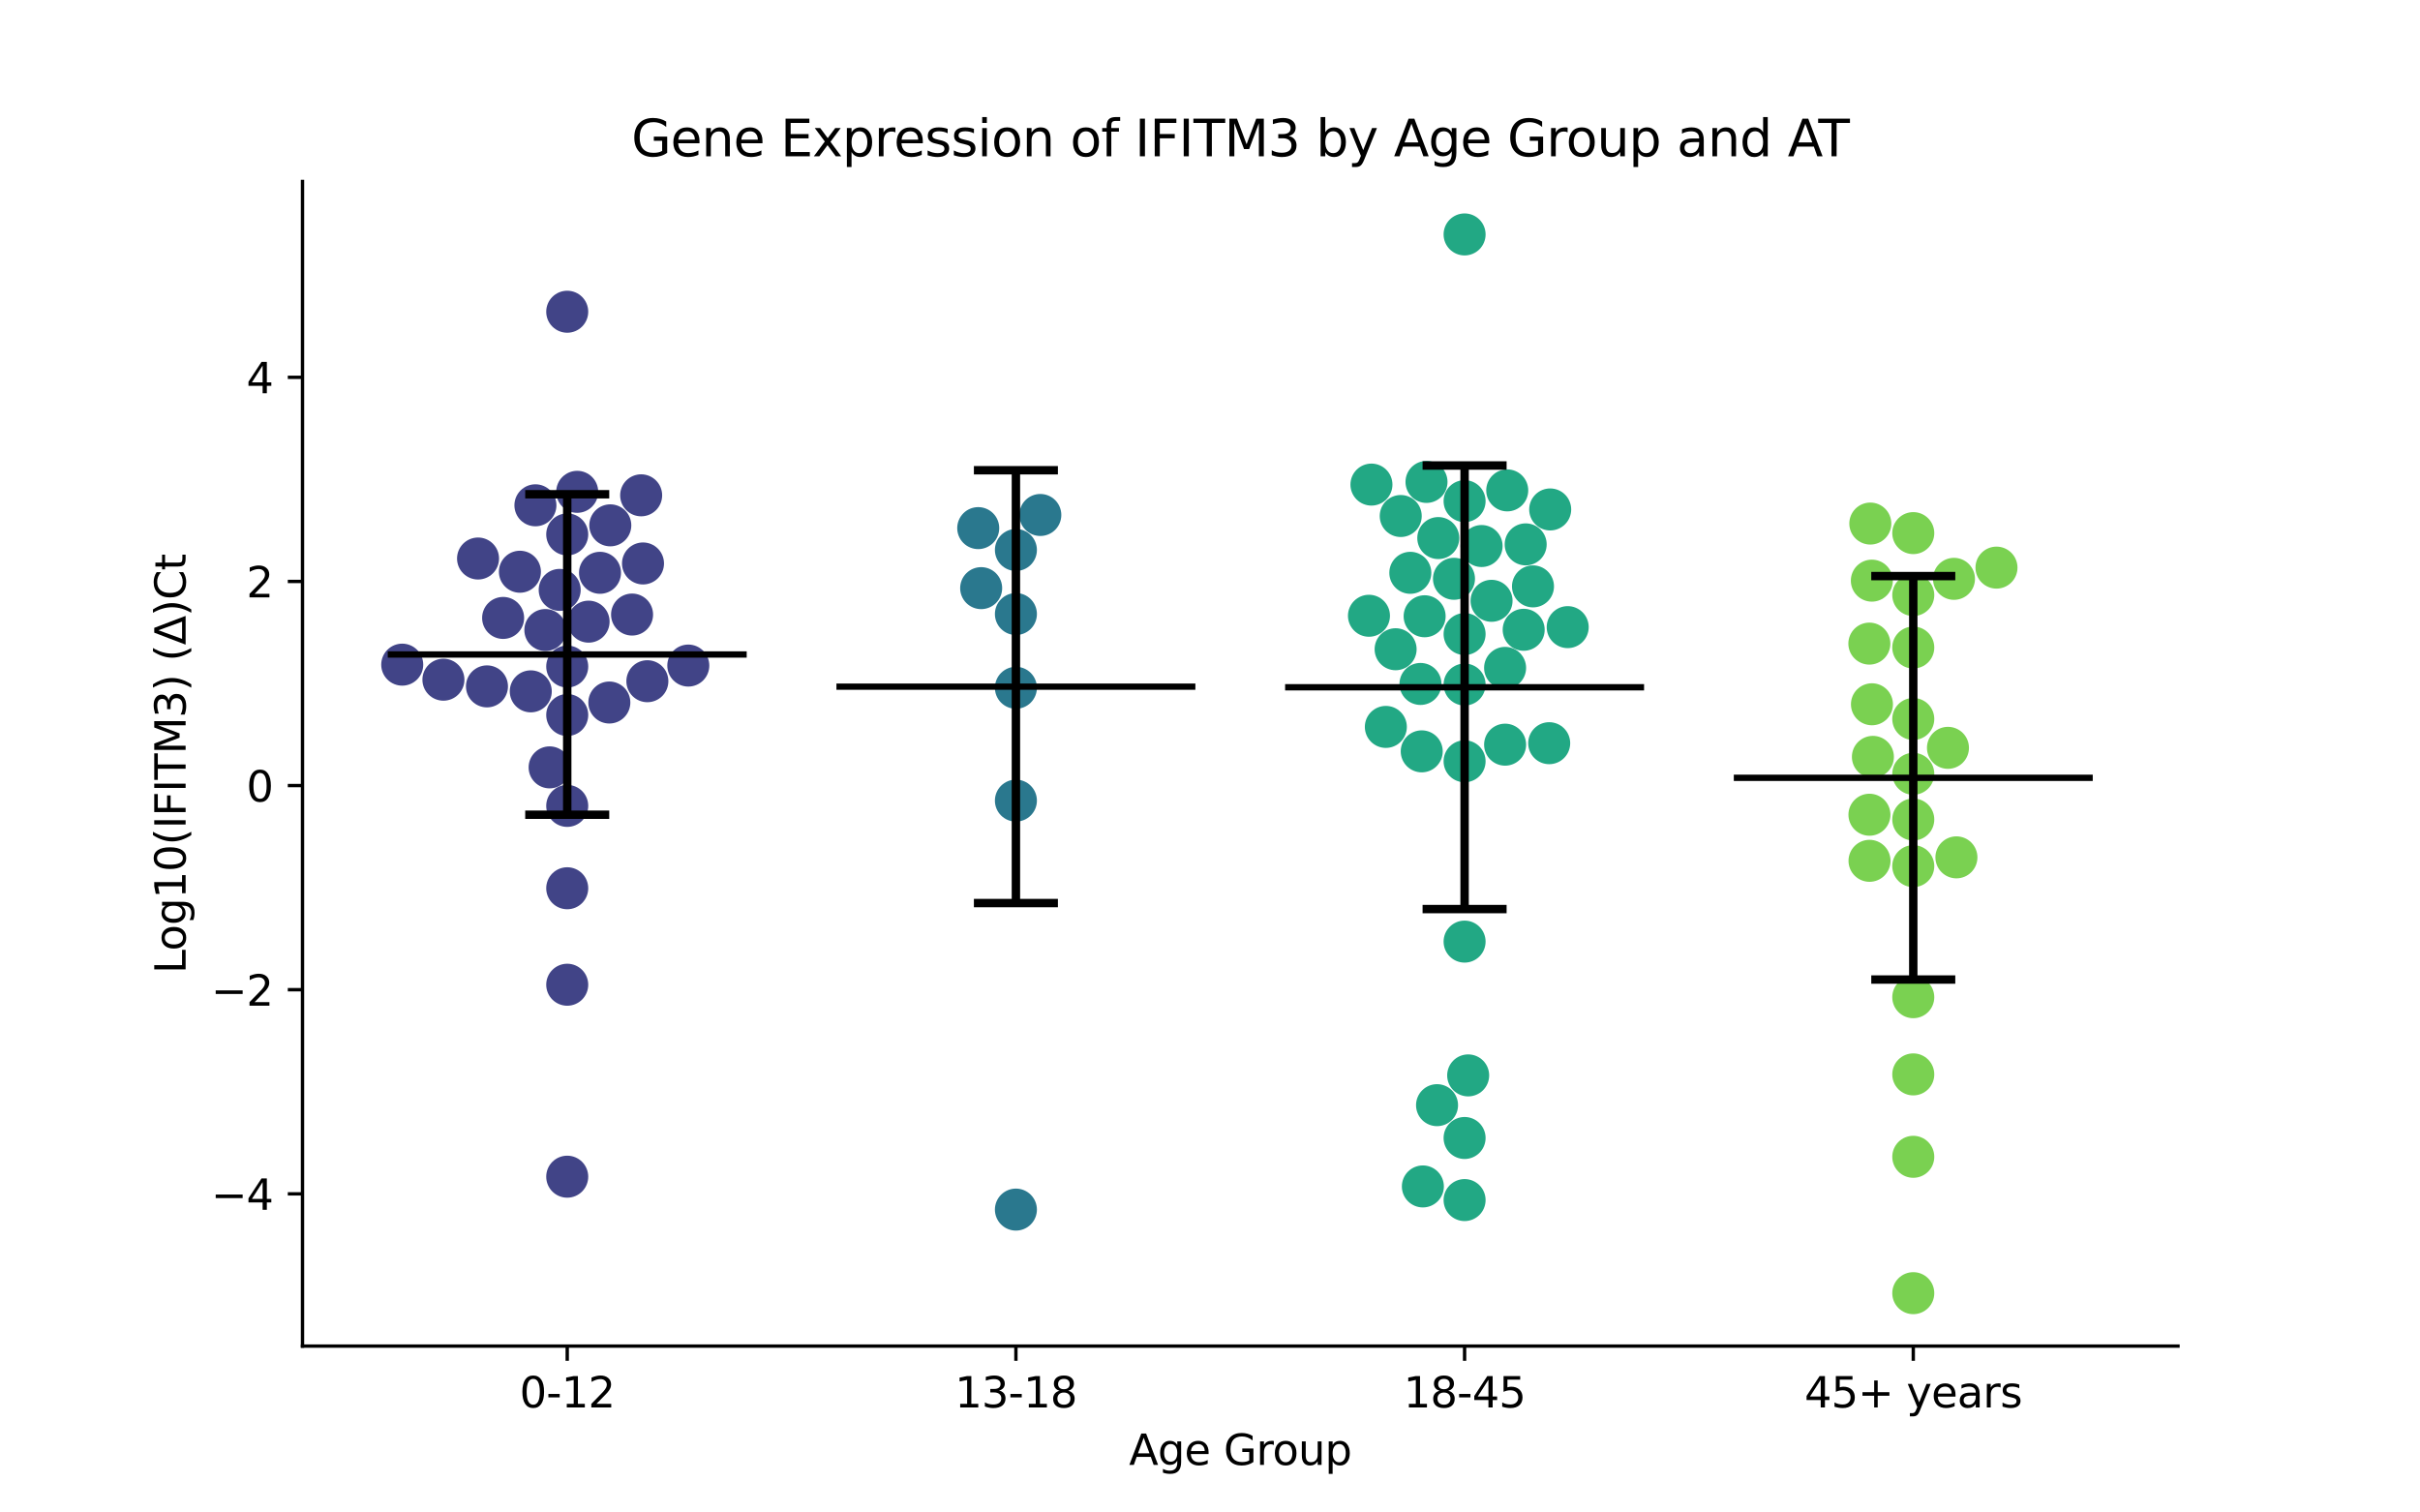 <?xml version="1.0" encoding="utf-8" standalone="no"?>
<!DOCTYPE svg PUBLIC "-//W3C//DTD SVG 1.1//EN"
  "http://www.w3.org/Graphics/SVG/1.1/DTD/svg11.dtd">
<svg xmlns:xlink="http://www.w3.org/1999/xlink" width="576pt" height="360pt" viewBox="0 0 576 360" xmlns="http://www.w3.org/2000/svg" version="1.1">
 <defs>
  <style type="text/css">*{stroke-linejoin: round; stroke-linecap: butt}</style>
 </defs>
 <g id="figure_1">
  <g id="patch_1">
   <path d="M 0 360 
L 576 360 
L 576 0 
L 0 0 
z
" style="fill: #ffffff"/>
  </g>
  <g id="axes_1">
   <g id="patch_2">
    <path d="M 72 320.4 
L 518.4 320.4 
L 518.4 43.2 
L 72 43.2 
z
" style="fill: #ffffff"/>
   </g>
   <g id="PathCollection_1">
    <defs>
     <path id="C0_0_b064e14650" d="M 0 5 
C 1.326 5 2.598 4.473 3.536 3.536 
C 4.473 2.598 5 1.326 5 -0 
C 5 -1.326 4.473 -2.598 3.536 -3.536 
C 2.598 -4.473 1.326 -5 0 -5 
C -1.326 -5 -2.598 -4.473 -3.536 -3.536 
C -4.473 -2.598 -5 -1.326 -5 0 
C -5 1.326 -4.473 2.598 -3.536 3.536 
C -2.598 4.473 -1.326 5 0 5 
z
"/>
    </defs>
    <g clip-path="url(#p2baa88f836)">
     <use xlink:href="#C0_0_b064e14650" x="135.009" y="74.198" style="fill: #414487"/>
    </g>
    <g clip-path="url(#p2baa88f836)">
     <use xlink:href="#C0_0_b064e14650" x="133.217" y="140.407" style="fill: #414487"/>
    </g>
    <g clip-path="url(#p2baa88f836)">
     <use xlink:href="#C0_0_b064e14650" x="113.782" y="132.938" style="fill: #414487"/>
    </g>
    <g clip-path="url(#p2baa88f836)">
     <use xlink:href="#C0_0_b064e14650" x="129.805" y="149.961" style="fill: #414487"/>
    </g>
    <g clip-path="url(#p2baa88f836)">
     <use xlink:href="#C0_0_b064e14650" x="105.541" y="161.78" style="fill: #414487"/>
    </g>
    <g clip-path="url(#p2baa88f836)">
     <use xlink:href="#C0_0_b064e14650" x="150.443" y="146.276" style="fill: #414487"/>
    </g>
    <g clip-path="url(#p2baa88f836)">
     <use xlink:href="#C0_0_b064e14650" x="135.009" y="211.421" style="fill: #414487"/>
    </g>
    <g clip-path="url(#p2baa88f836)">
     <use xlink:href="#C0_0_b064e14650" x="127.439" y="120.271" style="fill: #414487"/>
    </g>
    <g clip-path="url(#p2baa88f836)">
     <use xlink:href="#C0_0_b064e14650" x="123.749" y="136.084" style="fill: #414487"/>
    </g>
    <g clip-path="url(#p2baa88f836)">
     <use xlink:href="#C0_0_b064e14650" x="137.385" y="117.063" style="fill: #414487"/>
    </g>
    <g clip-path="url(#p2baa88f836)">
     <use xlink:href="#C0_0_b064e14650" x="126.333" y="164.555" style="fill: #414487"/>
    </g>
    <g clip-path="url(#p2baa88f836)">
     <use xlink:href="#C0_0_b064e14650" x="152.605" y="117.895" style="fill: #414487"/>
    </g>
    <g clip-path="url(#p2baa88f836)">
     <use xlink:href="#C0_0_b064e14650" x="135.009" y="280.074" style="fill: #414487"/>
    </g>
    <g clip-path="url(#p2baa88f836)">
     <use xlink:href="#C0_0_b064e14650" x="163.828" y="158.418" style="fill: #414487"/>
    </g>
    <g clip-path="url(#p2baa88f836)">
     <use xlink:href="#C0_0_b064e14650" x="130.819" y="182.65" style="fill: #414487"/>
    </g>
    <g clip-path="url(#p2baa88f836)">
     <use xlink:href="#C0_0_b064e14650" x="135.009" y="234.385" style="fill: #414487"/>
    </g>
    <g clip-path="url(#p2baa88f836)">
     <use xlink:href="#C0_0_b064e14650" x="145.261" y="125.042" style="fill: #414487"/>
    </g>
    <g clip-path="url(#p2baa88f836)">
     <use xlink:href="#C0_0_b064e14650" x="135.009" y="158.647" style="fill: #414487"/>
    </g>
    <g clip-path="url(#p2baa88f836)">
     <use xlink:href="#C0_0_b064e14650" x="140.094" y="147.964" style="fill: #414487"/>
    </g>
    <g clip-path="url(#p2baa88f836)">
     <use xlink:href="#C0_0_b064e14650" x="154.084" y="162.143" style="fill: #414487"/>
    </g>
    <g clip-path="url(#p2baa88f836)">
     <use xlink:href="#C0_0_b064e14650" x="135.009" y="191.819" style="fill: #414487"/>
    </g>
    <g clip-path="url(#p2baa88f836)">
     <use xlink:href="#C0_0_b064e14650" x="153.046" y="134.114" style="fill: #414487"/>
    </g>
    <g clip-path="url(#p2baa88f836)">
     <use xlink:href="#C0_0_b064e14650" x="145.033" y="167.212" style="fill: #414487"/>
    </g>
    <g clip-path="url(#p2baa88f836)">
     <use xlink:href="#C0_0_b064e14650" x="115.907" y="163.372" style="fill: #414487"/>
    </g>
    <g clip-path="url(#p2baa88f836)">
     <use xlink:href="#C0_0_b064e14650" x="95.737" y="158.2" style="fill: #414487"/>
    </g>
    <g clip-path="url(#p2baa88f836)">
     <use xlink:href="#C0_0_b064e14650" x="142.809" y="136.338" style="fill: #414487"/>
    </g>
    <g clip-path="url(#p2baa88f836)">
     <use xlink:href="#C0_0_b064e14650" x="119.751" y="147.079" style="fill: #414487"/>
    </g>
    <g clip-path="url(#p2baa88f836)">
     <use xlink:href="#C0_0_b064e14650" x="135.009" y="170.188" style="fill: #414487"/>
    </g>
    <g clip-path="url(#p2baa88f836)">
     <use xlink:href="#C0_0_b064e14650" x="135.009" y="127.201" style="fill: #414487"/>
    </g>
   </g>
   <g id="PathCollection_2">
    <defs>
     <path id="C1_0_a0e1a20361" d="M 0 5 
C 1.326 5 2.598 4.473 3.536 3.536 
C 4.473 2.598 5 1.326 5 -0 
C 5 -1.326 4.473 -2.598 3.536 -3.536 
C 2.598 -4.473 1.326 -5 0 -5 
C -1.326 -5 -2.598 -4.473 -3.536 -3.536 
C -4.473 -2.598 -5 -1.326 -5 0 
C -5 1.326 -4.473 2.598 -3.536 3.536 
C -2.598 4.473 -1.326 5 0 5 
z
"/>
    </defs>
    <g clip-path="url(#p2baa88f836)">
     <use xlink:href="#C1_0_a0e1a20361" x="241.803" y="190.561" style="fill: #2a788e"/>
    </g>
    <g clip-path="url(#p2baa88f836)">
     <use xlink:href="#C1_0_a0e1a20361" x="241.803" y="130.903" style="fill: #2a788e"/>
    </g>
    <g clip-path="url(#p2baa88f836)">
     <use xlink:href="#C1_0_a0e1a20361" x="241.803" y="287.907" style="fill: #2a788e"/>
    </g>
    <g clip-path="url(#p2baa88f836)">
     <use xlink:href="#C1_0_a0e1a20361" x="247.614" y="122.575" style="fill: #2a788e"/>
    </g>
    <g clip-path="url(#p2baa88f836)">
     <use xlink:href="#C1_0_a0e1a20361" x="241.803" y="163.705" style="fill: #2a788e"/>
    </g>
    <g clip-path="url(#p2baa88f836)">
     <use xlink:href="#C1_0_a0e1a20361" x="241.803" y="146.15" style="fill: #2a788e"/>
    </g>
    <g clip-path="url(#p2baa88f836)">
     <use xlink:href="#C1_0_a0e1a20361" x="232.835" y="125.702" style="fill: #2a788e"/>
    </g>
    <g clip-path="url(#p2baa88f836)">
     <use xlink:href="#C1_0_a0e1a20361" x="233.533" y="139.988" style="fill: #2a788e"/>
    </g>
   </g>
   <g id="PathCollection_3">
    <defs>
     <path id="C2_0_7ec77a7c9f" d="M 0 5 
C 1.326 5 2.598 4.473 3.536 3.536 
C 4.473 2.598 5 1.326 5 -0 
C 5 -1.326 4.473 -2.598 3.536 -3.536 
C 2.598 -4.473 1.326 -5 0 -5 
C -1.326 -5 -2.598 -4.473 -3.536 -3.536 
C -4.473 -2.598 -5 -1.326 -5 0 
C -5 1.326 -4.473 2.598 -3.536 3.536 
C -2.598 4.473 -1.326 5 0 5 
z
"/>
    </defs>
    <g clip-path="url(#p2baa88f836)">
     <use xlink:href="#C2_0_7ec77a7c9f" x="373.14" y="149.269" style="fill: #22a884"/>
    </g>
    <g clip-path="url(#p2baa88f836)">
     <use xlink:href="#C2_0_7ec77a7c9f" x="358.24" y="177.245" style="fill: #22a884"/>
    </g>
    <g clip-path="url(#p2baa88f836)">
     <use xlink:href="#C2_0_7ec77a7c9f" x="333.397" y="122.822" style="fill: #22a884"/>
    </g>
    <g clip-path="url(#p2baa88f836)">
     <use xlink:href="#C2_0_7ec77a7c9f" x="326.426" y="115.343" style="fill: #22a884"/>
    </g>
    <g clip-path="url(#p2baa88f836)">
     <use xlink:href="#C2_0_7ec77a7c9f" x="348.597" y="150.918" style="fill: #22a884"/>
    </g>
    <g clip-path="url(#p2baa88f836)">
     <use xlink:href="#C2_0_7ec77a7c9f" x="358.747" y="116.72" style="fill: #22a884"/>
    </g>
    <g clip-path="url(#p2baa88f836)">
     <use xlink:href="#C2_0_7ec77a7c9f" x="348.597" y="119.281" style="fill: #22a884"/>
    </g>
    <g clip-path="url(#p2baa88f836)">
     <use xlink:href="#C2_0_7ec77a7c9f" x="325.836" y="146.563" style="fill: #22a884"/>
    </g>
    <g clip-path="url(#p2baa88f836)">
     <use xlink:href="#C2_0_7ec77a7c9f" x="339.532" y="114.707" style="fill: #22a884"/>
    </g>
    <g clip-path="url(#p2baa88f836)">
     <use xlink:href="#C2_0_7ec77a7c9f" x="342.335" y="128.07" style="fill: #22a884"/>
    </g>
    <g clip-path="url(#p2baa88f836)">
     <use xlink:href="#C2_0_7ec77a7c9f" x="339.086" y="146.682" style="fill: #22a884"/>
    </g>
    <g clip-path="url(#p2baa88f836)">
     <use xlink:href="#C2_0_7ec77a7c9f" x="338.098" y="162.792" style="fill: #22a884"/>
    </g>
    <g clip-path="url(#p2baa88f836)">
     <use xlink:href="#C2_0_7ec77a7c9f" x="364.877" y="139.57" style="fill: #22a884"/>
    </g>
    <g clip-path="url(#p2baa88f836)">
     <use xlink:href="#C2_0_7ec77a7c9f" x="329.855" y="173.018" style="fill: #22a884"/>
    </g>
    <g clip-path="url(#p2baa88f836)">
     <use xlink:href="#C2_0_7ec77a7c9f" x="338.666" y="282.394" style="fill: #22a884"/>
    </g>
    <g clip-path="url(#p2baa88f836)">
     <use xlink:href="#C2_0_7ec77a7c9f" x="348.597" y="55.8" style="fill: #22a884"/>
    </g>
    <g clip-path="url(#p2baa88f836)">
     <use xlink:href="#C2_0_7ec77a7c9f" x="348.597" y="181.201" style="fill: #22a884"/>
    </g>
    <g clip-path="url(#p2baa88f836)">
     <use xlink:href="#C2_0_7ec77a7c9f" x="368.971" y="121.258" style="fill: #22a884"/>
    </g>
    <g clip-path="url(#p2baa88f836)">
     <use xlink:href="#C2_0_7ec77a7c9f" x="335.679" y="136.341" style="fill: #22a884"/>
    </g>
    <g clip-path="url(#p2baa88f836)">
     <use xlink:href="#C2_0_7ec77a7c9f" x="358.238" y="158.97" style="fill: #22a884"/>
    </g>
    <g clip-path="url(#p2baa88f836)">
     <use xlink:href="#C2_0_7ec77a7c9f" x="355.015" y="143.004" style="fill: #22a884"/>
    </g>
    <g clip-path="url(#p2baa88f836)">
     <use xlink:href="#C2_0_7ec77a7c9f" x="348.597" y="224.121" style="fill: #22a884"/>
    </g>
    <g clip-path="url(#p2baa88f836)">
     <use xlink:href="#C2_0_7ec77a7c9f" x="363.136" y="129.572" style="fill: #22a884"/>
    </g>
    <g clip-path="url(#p2baa88f836)">
     <use xlink:href="#C2_0_7ec77a7c9f" x="349.45" y="255.966" style="fill: #22a884"/>
    </g>
    <g clip-path="url(#p2baa88f836)">
     <use xlink:href="#C2_0_7ec77a7c9f" x="348.597" y="270.862" style="fill: #22a884"/>
    </g>
    <g clip-path="url(#p2baa88f836)">
     <use xlink:href="#C2_0_7ec77a7c9f" x="348.597" y="285.641" style="fill: #22a884"/>
    </g>
    <g clip-path="url(#p2baa88f836)">
     <use xlink:href="#C2_0_7ec77a7c9f" x="348.597" y="162.931" style="fill: #22a884"/>
    </g>
    <g clip-path="url(#p2baa88f836)">
     <use xlink:href="#C2_0_7ec77a7c9f" x="352.644" y="129.966" style="fill: #22a884"/>
    </g>
    <g clip-path="url(#p2baa88f836)">
     <use xlink:href="#C2_0_7ec77a7c9f" x="362.661" y="149.9" style="fill: #22a884"/>
    </g>
    <g clip-path="url(#p2baa88f836)">
     <use xlink:href="#C2_0_7ec77a7c9f" x="332.18" y="154.531" style="fill: #22a884"/>
    </g>
    <g clip-path="url(#p2baa88f836)">
     <use xlink:href="#C2_0_7ec77a7c9f" x="338.395" y="178.836" style="fill: #22a884"/>
    </g>
    <g clip-path="url(#p2baa88f836)">
     <use xlink:href="#C2_0_7ec77a7c9f" x="368.734" y="176.894" style="fill: #22a884"/>
    </g>
    <g clip-path="url(#p2baa88f836)">
     <use xlink:href="#C2_0_7ec77a7c9f" x="346.072" y="137.764" style="fill: #22a884"/>
    </g>
    <g clip-path="url(#p2baa88f836)">
     <use xlink:href="#C2_0_7ec77a7c9f" x="342.04" y="263.051" style="fill: #22a884"/>
    </g>
   </g>
   <g id="PathCollection_4">
    <defs>
     <path id="C3_0_b7c79c28f9" d="M 0 5 
C 1.326 5 2.598 4.473 3.536 3.536 
C 4.473 2.598 5 1.326 5 -0 
C 5 -1.326 4.473 -2.598 3.536 -3.536 
C 2.598 -4.473 1.326 -5 0 -5 
C -1.326 -5 -2.598 -4.473 -3.536 -3.536 
C -4.473 -2.598 -5 -1.326 -5 0 
C -5 1.326 -4.473 2.598 -3.536 3.536 
C -2.598 4.473 -1.326 5 0 5 
z
"/>
    </defs>
    <g clip-path="url(#p2baa88f836)">
     <use xlink:href="#C3_0_b7c79c28f9" x="445.555" y="167.632" style="fill: #7ad151"/>
    </g>
    <g clip-path="url(#p2baa88f836)">
     <use xlink:href="#C3_0_b7c79c28f9" x="444.938" y="153.191" style="fill: #7ad151"/>
    </g>
    <g clip-path="url(#p2baa88f836)">
     <use xlink:href="#C3_0_b7c79c28f9" x="455.391" y="184.179" style="fill: #7ad151"/>
    </g>
    <g clip-path="url(#p2baa88f836)">
     <use xlink:href="#C3_0_b7c79c28f9" x="455.391" y="126.891" style="fill: #7ad151"/>
    </g>
    <g clip-path="url(#p2baa88f836)">
     <use xlink:href="#C3_0_b7c79c28f9" x="455.391" y="206.158" style="fill: #7ad151"/>
    </g>
    <g clip-path="url(#p2baa88f836)">
     <use xlink:href="#C3_0_b7c79c28f9" x="445.166" y="124.618" style="fill: #7ad151"/>
    </g>
    <g clip-path="url(#p2baa88f836)">
     <use xlink:href="#C3_0_b7c79c28f9" x="455.391" y="141.635" style="fill: #7ad151"/>
    </g>
    <g clip-path="url(#p2baa88f836)">
     <use xlink:href="#C3_0_b7c79c28f9" x="445.78" y="180.151" style="fill: #7ad151"/>
    </g>
    <g clip-path="url(#p2baa88f836)">
     <use xlink:href="#C3_0_b7c79c28f9" x="444.959" y="193.922" style="fill: #7ad151"/>
    </g>
    <g clip-path="url(#p2baa88f836)">
     <use xlink:href="#C3_0_b7c79c28f9" x="445.529" y="138.204" style="fill: #7ad151"/>
    </g>
    <g clip-path="url(#p2baa88f836)">
     <use xlink:href="#C3_0_b7c79c28f9" x="455.391" y="275.341" style="fill: #7ad151"/>
    </g>
    <g clip-path="url(#p2baa88f836)">
     <use xlink:href="#C3_0_b7c79c28f9" x="455.391" y="307.8" style="fill: #7ad151"/>
    </g>
    <g clip-path="url(#p2baa88f836)">
     <use xlink:href="#C3_0_b7c79c28f9" x="465.66" y="204.068" style="fill: #7ad151"/>
    </g>
    <g clip-path="url(#p2baa88f836)">
     <use xlink:href="#C3_0_b7c79c28f9" x="465.078" y="137.776" style="fill: #7ad151"/>
    </g>
    <g clip-path="url(#p2baa88f836)">
     <use xlink:href="#C3_0_b7c79c28f9" x="455.391" y="195.055" style="fill: #7ad151"/>
    </g>
    <g clip-path="url(#p2baa88f836)">
     <use xlink:href="#C3_0_b7c79c28f9" x="463.647" y="178" style="fill: #7ad151"/>
    </g>
    <g clip-path="url(#p2baa88f836)">
     <use xlink:href="#C3_0_b7c79c28f9" x="455.391" y="171.132" style="fill: #7ad151"/>
    </g>
    <g clip-path="url(#p2baa88f836)">
     <use xlink:href="#C3_0_b7c79c28f9" x="444.976" y="204.892" style="fill: #7ad151"/>
    </g>
    <g clip-path="url(#p2baa88f836)">
     <use xlink:href="#C3_0_b7c79c28f9" x="475.196" y="135.105" style="fill: #7ad151"/>
    </g>
    <g clip-path="url(#p2baa88f836)">
     <use xlink:href="#C3_0_b7c79c28f9" x="455.391" y="237.354" style="fill: #7ad151"/>
    </g>
    <g clip-path="url(#p2baa88f836)">
     <use xlink:href="#C3_0_b7c79c28f9" x="455.391" y="154.127" style="fill: #7ad151"/>
    </g>
    <g clip-path="url(#p2baa88f836)">
     <use xlink:href="#C3_0_b7c79c28f9" x="455.391" y="255.727" style="fill: #7ad151"/>
    </g>
   </g>
   <g id="matplotlib.axis_1">
    <g id="xtick_1">
     <g id="line2d_1">
      <defs>
       <path id="m3401e4ed77" d="M 0 0 
L 0 3.5 
" style="stroke: #000000; stroke-width: 0.8"/>
      </defs>
      <g>
       <use xlink:href="#m3401e4ed77" x="135.009" y="320.4" style="stroke: #000000; stroke-width: 0.8"/>
      </g>
     </g>
     <g id="text_1">
      <!-- 0-12 -->
      <g transform="translate(123.661 334.998) scale(0.1 -0.1)">
       <defs>
        <path id="DejaVuSans-30" d="M 2034 4250 
Q 1547 4250 1301 3770 
Q 1056 3291 1056 2328 
Q 1056 1369 1301 889 
Q 1547 409 2034 409 
Q 2525 409 2770 889 
Q 3016 1369 3016 2328 
Q 3016 3291 2770 3770 
Q 2525 4250 2034 4250 
z
M 2034 4750 
Q 2819 4750 3233 4129 
Q 3647 3509 3647 2328 
Q 3647 1150 3233 529 
Q 2819 -91 2034 -91 
Q 1250 -91 836 529 
Q 422 1150 422 2328 
Q 422 3509 836 4129 
Q 1250 4750 2034 4750 
z
" transform="scale(0.016)"/>
        <path id="DejaVuSans-2d" d="M 313 2009 
L 1997 2009 
L 1997 1497 
L 313 1497 
L 313 2009 
z
" transform="scale(0.016)"/>
        <path id="DejaVuSans-31" d="M 794 531 
L 1825 531 
L 1825 4091 
L 703 3866 
L 703 4441 
L 1819 4666 
L 2450 4666 
L 2450 531 
L 3481 531 
L 3481 0 
L 794 0 
L 794 531 
z
" transform="scale(0.016)"/>
        <path id="DejaVuSans-32" d="M 1228 531 
L 3431 531 
L 3431 0 
L 469 0 
L 469 531 
Q 828 903 1448 1529 
Q 2069 2156 2228 2338 
Q 2531 2678 2651 2914 
Q 2772 3150 2772 3378 
Q 2772 3750 2511 3984 
Q 2250 4219 1831 4219 
Q 1534 4219 1204 4116 
Q 875 4013 500 3803 
L 500 4441 
Q 881 4594 1212 4672 
Q 1544 4750 1819 4750 
Q 2544 4750 2975 4387 
Q 3406 4025 3406 3419 
Q 3406 3131 3298 2873 
Q 3191 2616 2906 2266 
Q 2828 2175 2409 1742 
Q 1991 1309 1228 531 
z
" transform="scale(0.016)"/>
       </defs>
       <use xlink:href="#DejaVuSans-30"/>
       <use xlink:href="#DejaVuSans-2d" x="63.623"/>
       <use xlink:href="#DejaVuSans-31" x="99.707"/>
       <use xlink:href="#DejaVuSans-32" x="163.33"/>
      </g>
     </g>
    </g>
    <g id="xtick_2">
     <g id="line2d_2">
      <g>
       <use xlink:href="#m3401e4ed77" x="241.803" y="320.4" style="stroke: #000000; stroke-width: 0.8"/>
      </g>
     </g>
     <g id="text_2">
      <!-- 13-18 -->
      <g transform="translate(227.274 334.998) scale(0.1 -0.1)">
       <defs>
        <path id="DejaVuSans-33" d="M 2597 2516 
Q 3050 2419 3304 2112 
Q 3559 1806 3559 1356 
Q 3559 666 3084 287 
Q 2609 -91 1734 -91 
Q 1441 -91 1130 -33 
Q 819 25 488 141 
L 488 750 
Q 750 597 1062 519 
Q 1375 441 1716 441 
Q 2309 441 2620 675 
Q 2931 909 2931 1356 
Q 2931 1769 2642 2001 
Q 2353 2234 1838 2234 
L 1294 2234 
L 1294 2753 
L 1863 2753 
Q 2328 2753 2575 2939 
Q 2822 3125 2822 3475 
Q 2822 3834 2567 4026 
Q 2313 4219 1838 4219 
Q 1578 4219 1281 4162 
Q 984 4106 628 3988 
L 628 4550 
Q 988 4650 1302 4700 
Q 1616 4750 1894 4750 
Q 2613 4750 3031 4423 
Q 3450 4097 3450 3541 
Q 3450 3153 3228 2886 
Q 3006 2619 2597 2516 
z
" transform="scale(0.016)"/>
        <path id="DejaVuSans-38" d="M 2034 2216 
Q 1584 2216 1326 1975 
Q 1069 1734 1069 1313 
Q 1069 891 1326 650 
Q 1584 409 2034 409 
Q 2484 409 2743 651 
Q 3003 894 3003 1313 
Q 3003 1734 2745 1975 
Q 2488 2216 2034 2216 
z
M 1403 2484 
Q 997 2584 770 2862 
Q 544 3141 544 3541 
Q 544 4100 942 4425 
Q 1341 4750 2034 4750 
Q 2731 4750 3128 4425 
Q 3525 4100 3525 3541 
Q 3525 3141 3298 2862 
Q 3072 2584 2669 2484 
Q 3125 2378 3379 2068 
Q 3634 1759 3634 1313 
Q 3634 634 3220 271 
Q 2806 -91 2034 -91 
Q 1263 -91 848 271 
Q 434 634 434 1313 
Q 434 1759 690 2068 
Q 947 2378 1403 2484 
z
M 1172 3481 
Q 1172 3119 1398 2916 
Q 1625 2713 2034 2713 
Q 2441 2713 2670 2916 
Q 2900 3119 2900 3481 
Q 2900 3844 2670 4047 
Q 2441 4250 2034 4250 
Q 1625 4250 1398 4047 
Q 1172 3844 1172 3481 
z
" transform="scale(0.016)"/>
       </defs>
       <use xlink:href="#DejaVuSans-31"/>
       <use xlink:href="#DejaVuSans-33" x="63.623"/>
       <use xlink:href="#DejaVuSans-2d" x="127.246"/>
       <use xlink:href="#DejaVuSans-31" x="163.33"/>
       <use xlink:href="#DejaVuSans-38" x="226.953"/>
      </g>
     </g>
    </g>
    <g id="xtick_3">
     <g id="line2d_3">
      <g>
       <use xlink:href="#m3401e4ed77" x="348.597" y="320.4" style="stroke: #000000; stroke-width: 0.8"/>
      </g>
     </g>
     <g id="text_3">
      <!-- 18-45 -->
      <g transform="translate(334.068 334.998) scale(0.1 -0.1)">
       <defs>
        <path id="DejaVuSans-34" d="M 2419 4116 
L 825 1625 
L 2419 1625 
L 2419 4116 
z
M 2253 4666 
L 3047 4666 
L 3047 1625 
L 3713 1625 
L 3713 1100 
L 3047 1100 
L 3047 0 
L 2419 0 
L 2419 1100 
L 313 1100 
L 313 1709 
L 2253 4666 
z
" transform="scale(0.016)"/>
        <path id="DejaVuSans-35" d="M 691 4666 
L 3169 4666 
L 3169 4134 
L 1269 4134 
L 1269 2991 
Q 1406 3038 1543 3061 
Q 1681 3084 1819 3084 
Q 2600 3084 3056 2656 
Q 3513 2228 3513 1497 
Q 3513 744 3044 326 
Q 2575 -91 1722 -91 
Q 1428 -91 1123 -41 
Q 819 9 494 109 
L 494 744 
Q 775 591 1075 516 
Q 1375 441 1709 441 
Q 2250 441 2565 725 
Q 2881 1009 2881 1497 
Q 2881 1984 2565 2268 
Q 2250 2553 1709 2553 
Q 1456 2553 1204 2497 
Q 953 2441 691 2322 
L 691 4666 
z
" transform="scale(0.016)"/>
       </defs>
       <use xlink:href="#DejaVuSans-31"/>
       <use xlink:href="#DejaVuSans-38" x="63.623"/>
       <use xlink:href="#DejaVuSans-2d" x="127.246"/>
       <use xlink:href="#DejaVuSans-34" x="163.33"/>
       <use xlink:href="#DejaVuSans-35" x="226.953"/>
      </g>
     </g>
    </g>
    <g id="xtick_4">
     <g id="line2d_4">
      <g>
       <use xlink:href="#m3401e4ed77" x="455.391" y="320.4" style="stroke: #000000; stroke-width: 0.8"/>
      </g>
     </g>
     <g id="text_4">
      <!-- 45+ years -->
      <g transform="translate(429.49 334.998) scale(0.1 -0.1)">
       <defs>
        <path id="DejaVuSans-2b" d="M 2944 4013 
L 2944 2272 
L 4684 2272 
L 4684 1741 
L 2944 1741 
L 2944 0 
L 2419 0 
L 2419 1741 
L 678 1741 
L 678 2272 
L 2419 2272 
L 2419 4013 
L 2944 4013 
z
" transform="scale(0.016)"/>
        <path id="DejaVuSans-20" transform="scale(0.016)"/>
        <path id="DejaVuSans-79" d="M 2059 -325 
Q 1816 -950 1584 -1140 
Q 1353 -1331 966 -1331 
L 506 -1331 
L 506 -850 
L 844 -850 
Q 1081 -850 1212 -737 
Q 1344 -625 1503 -206 
L 1606 56 
L 191 3500 
L 800 3500 
L 1894 763 
L 2988 3500 
L 3597 3500 
L 2059 -325 
z
" transform="scale(0.016)"/>
        <path id="DejaVuSans-65" d="M 3597 1894 
L 3597 1613 
L 953 1613 
Q 991 1019 1311 708 
Q 1631 397 2203 397 
Q 2534 397 2845 478 
Q 3156 559 3463 722 
L 3463 178 
Q 3153 47 2828 -22 
Q 2503 -91 2169 -91 
Q 1331 -91 842 396 
Q 353 884 353 1716 
Q 353 2575 817 3079 
Q 1281 3584 2069 3584 
Q 2775 3584 3186 3129 
Q 3597 2675 3597 1894 
z
M 3022 2063 
Q 3016 2534 2758 2815 
Q 2500 3097 2075 3097 
Q 1594 3097 1305 2825 
Q 1016 2553 972 2059 
L 3022 2063 
z
" transform="scale(0.016)"/>
        <path id="DejaVuSans-61" d="M 2194 1759 
Q 1497 1759 1228 1600 
Q 959 1441 959 1056 
Q 959 750 1161 570 
Q 1363 391 1709 391 
Q 2188 391 2477 730 
Q 2766 1069 2766 1631 
L 2766 1759 
L 2194 1759 
z
M 3341 1997 
L 3341 0 
L 2766 0 
L 2766 531 
Q 2569 213 2275 61 
Q 1981 -91 1556 -91 
Q 1019 -91 701 211 
Q 384 513 384 1019 
Q 384 1609 779 1909 
Q 1175 2209 1959 2209 
L 2766 2209 
L 2766 2266 
Q 2766 2663 2505 2880 
Q 2244 3097 1772 3097 
Q 1472 3097 1187 3025 
Q 903 2953 641 2809 
L 641 3341 
Q 956 3463 1253 3523 
Q 1550 3584 1831 3584 
Q 2591 3584 2966 3190 
Q 3341 2797 3341 1997 
z
" transform="scale(0.016)"/>
        <path id="DejaVuSans-72" d="M 2631 2963 
Q 2534 3019 2420 3045 
Q 2306 3072 2169 3072 
Q 1681 3072 1420 2755 
Q 1159 2438 1159 1844 
L 1159 0 
L 581 0 
L 581 3500 
L 1159 3500 
L 1159 2956 
Q 1341 3275 1631 3429 
Q 1922 3584 2338 3584 
Q 2397 3584 2469 3576 
Q 2541 3569 2628 3553 
L 2631 2963 
z
" transform="scale(0.016)"/>
        <path id="DejaVuSans-73" d="M 2834 3397 
L 2834 2853 
Q 2591 2978 2328 3040 
Q 2066 3103 1784 3103 
Q 1356 3103 1142 2972 
Q 928 2841 928 2578 
Q 928 2378 1081 2264 
Q 1234 2150 1697 2047 
L 1894 2003 
Q 2506 1872 2764 1633 
Q 3022 1394 3022 966 
Q 3022 478 2636 193 
Q 2250 -91 1575 -91 
Q 1294 -91 989 -36 
Q 684 19 347 128 
L 347 722 
Q 666 556 975 473 
Q 1284 391 1588 391 
Q 1994 391 2212 530 
Q 2431 669 2431 922 
Q 2431 1156 2273 1281 
Q 2116 1406 1581 1522 
L 1381 1569 
Q 847 1681 609 1914 
Q 372 2147 372 2553 
Q 372 3047 722 3315 
Q 1072 3584 1716 3584 
Q 2034 3584 2315 3537 
Q 2597 3491 2834 3397 
z
" transform="scale(0.016)"/>
       </defs>
       <use xlink:href="#DejaVuSans-34"/>
       <use xlink:href="#DejaVuSans-35" x="63.623"/>
       <use xlink:href="#DejaVuSans-2b" x="127.246"/>
       <use xlink:href="#DejaVuSans-20" x="211.035"/>
       <use xlink:href="#DejaVuSans-79" x="242.822"/>
       <use xlink:href="#DejaVuSans-65" x="302.002"/>
       <use xlink:href="#DejaVuSans-61" x="363.525"/>
       <use xlink:href="#DejaVuSans-72" x="424.805"/>
       <use xlink:href="#DejaVuSans-73" x="465.918"/>
      </g>
     </g>
    </g>
    <g id="text_5">
     <!-- Age Group -->
     <g transform="translate(268.72 348.677) scale(0.1 -0.1)">
      <defs>
       <path id="DejaVuSans-41" d="M 2188 4044 
L 1331 1722 
L 3047 1722 
L 2188 4044 
z
M 1831 4666 
L 2547 4666 
L 4325 0 
L 3669 0 
L 3244 1197 
L 1141 1197 
L 716 0 
L 50 0 
L 1831 4666 
z
" transform="scale(0.016)"/>
       <path id="DejaVuSans-67" d="M 2906 1791 
Q 2906 2416 2648 2759 
Q 2391 3103 1925 3103 
Q 1463 3103 1205 2759 
Q 947 2416 947 1791 
Q 947 1169 1205 825 
Q 1463 481 1925 481 
Q 2391 481 2648 825 
Q 2906 1169 2906 1791 
z
M 3481 434 
Q 3481 -459 3084 -895 
Q 2688 -1331 1869 -1331 
Q 1566 -1331 1297 -1286 
Q 1028 -1241 775 -1147 
L 775 -588 
Q 1028 -725 1275 -790 
Q 1522 -856 1778 -856 
Q 2344 -856 2625 -561 
Q 2906 -266 2906 331 
L 2906 616 
Q 2728 306 2450 153 
Q 2172 0 1784 0 
Q 1141 0 747 490 
Q 353 981 353 1791 
Q 353 2603 747 3093 
Q 1141 3584 1784 3584 
Q 2172 3584 2450 3431 
Q 2728 3278 2906 2969 
L 2906 3500 
L 3481 3500 
L 3481 434 
z
" transform="scale(0.016)"/>
       <path id="DejaVuSans-47" d="M 3809 666 
L 3809 1919 
L 2778 1919 
L 2778 2438 
L 4434 2438 
L 4434 434 
Q 4069 175 3628 42 
Q 3188 -91 2688 -91 
Q 1594 -91 976 548 
Q 359 1188 359 2328 
Q 359 3472 976 4111 
Q 1594 4750 2688 4750 
Q 3144 4750 3555 4637 
Q 3966 4525 4313 4306 
L 4313 3634 
Q 3963 3931 3569 4081 
Q 3175 4231 2741 4231 
Q 1884 4231 1454 3753 
Q 1025 3275 1025 2328 
Q 1025 1384 1454 906 
Q 1884 428 2741 428 
Q 3075 428 3337 486 
Q 3600 544 3809 666 
z
" transform="scale(0.016)"/>
       <path id="DejaVuSans-6f" d="M 1959 3097 
Q 1497 3097 1228 2736 
Q 959 2375 959 1747 
Q 959 1119 1226 758 
Q 1494 397 1959 397 
Q 2419 397 2687 759 
Q 2956 1122 2956 1747 
Q 2956 2369 2687 2733 
Q 2419 3097 1959 3097 
z
M 1959 3584 
Q 2709 3584 3137 3096 
Q 3566 2609 3566 1747 
Q 3566 888 3137 398 
Q 2709 -91 1959 -91 
Q 1206 -91 779 398 
Q 353 888 353 1747 
Q 353 2609 779 3096 
Q 1206 3584 1959 3584 
z
" transform="scale(0.016)"/>
       <path id="DejaVuSans-75" d="M 544 1381 
L 544 3500 
L 1119 3500 
L 1119 1403 
Q 1119 906 1312 657 
Q 1506 409 1894 409 
Q 2359 409 2629 706 
Q 2900 1003 2900 1516 
L 2900 3500 
L 3475 3500 
L 3475 0 
L 2900 0 
L 2900 538 
Q 2691 219 2414 64 
Q 2138 -91 1772 -91 
Q 1169 -91 856 284 
Q 544 659 544 1381 
z
M 1991 3584 
L 1991 3584 
z
" transform="scale(0.016)"/>
       <path id="DejaVuSans-70" d="M 1159 525 
L 1159 -1331 
L 581 -1331 
L 581 3500 
L 1159 3500 
L 1159 2969 
Q 1341 3281 1617 3432 
Q 1894 3584 2278 3584 
Q 2916 3584 3314 3078 
Q 3713 2572 3713 1747 
Q 3713 922 3314 415 
Q 2916 -91 2278 -91 
Q 1894 -91 1617 61 
Q 1341 213 1159 525 
z
M 3116 1747 
Q 3116 2381 2855 2742 
Q 2594 3103 2138 3103 
Q 1681 3103 1420 2742 
Q 1159 2381 1159 1747 
Q 1159 1113 1420 752 
Q 1681 391 2138 391 
Q 2594 391 2855 752 
Q 3116 1113 3116 1747 
z
" transform="scale(0.016)"/>
      </defs>
      <use xlink:href="#DejaVuSans-41"/>
      <use xlink:href="#DejaVuSans-67" x="68.408"/>
      <use xlink:href="#DejaVuSans-65" x="131.885"/>
      <use xlink:href="#DejaVuSans-20" x="193.408"/>
      <use xlink:href="#DejaVuSans-47" x="225.195"/>
      <use xlink:href="#DejaVuSans-72" x="302.686"/>
      <use xlink:href="#DejaVuSans-6f" x="341.549"/>
      <use xlink:href="#DejaVuSans-75" x="402.73"/>
      <use xlink:href="#DejaVuSans-70" x="466.109"/>
     </g>
    </g>
   </g>
   <g id="matplotlib.axis_2">
    <g id="ytick_1">
     <g id="line2d_5">
      <defs>
       <path id="md4f8165c89" d="M 0 0 
L -3.5 0 
" style="stroke: #000000; stroke-width: 0.8"/>
      </defs>
      <g>
       <use xlink:href="#md4f8165c89" x="72" y="284.157" style="stroke: #000000; stroke-width: 0.8"/>
      </g>
     </g>
     <g id="text_6">
      <!-- −4 -->
      <g transform="translate(50.258 287.956) scale(0.1 -0.1)">
       <defs>
        <path id="DejaVuSans-2212" d="M 678 2272 
L 4684 2272 
L 4684 1741 
L 678 1741 
L 678 2272 
z
" transform="scale(0.016)"/>
       </defs>
       <use xlink:href="#DejaVuSans-2212"/>
       <use xlink:href="#DejaVuSans-34" x="83.789"/>
      </g>
     </g>
    </g>
    <g id="ytick_2">
     <g id="line2d_6">
      <g>
       <use xlink:href="#md4f8165c89" x="72" y="235.569" style="stroke: #000000; stroke-width: 0.8"/>
      </g>
     </g>
     <g id="text_7">
      <!-- −2 -->
      <g transform="translate(50.258 239.368) scale(0.1 -0.1)">
       <use xlink:href="#DejaVuSans-2212"/>
       <use xlink:href="#DejaVuSans-32" x="83.789"/>
      </g>
     </g>
    </g>
    <g id="ytick_3">
     <g id="line2d_7">
      <g>
       <use xlink:href="#md4f8165c89" x="72" y="186.98" style="stroke: #000000; stroke-width: 0.8"/>
      </g>
     </g>
     <g id="text_8">
      <!-- 0 -->
      <g transform="translate(58.638 190.779) scale(0.1 -0.1)">
       <use xlink:href="#DejaVuSans-30"/>
      </g>
     </g>
    </g>
    <g id="ytick_4">
     <g id="line2d_8">
      <g>
       <use xlink:href="#md4f8165c89" x="72" y="138.392" style="stroke: #000000; stroke-width: 0.8"/>
      </g>
     </g>
     <g id="text_9">
      <!-- 2 -->
      <g transform="translate(58.638 142.191) scale(0.1 -0.1)">
       <use xlink:href="#DejaVuSans-32"/>
      </g>
     </g>
    </g>
    <g id="ytick_5">
     <g id="line2d_9">
      <g>
       <use xlink:href="#md4f8165c89" x="72" y="89.803" style="stroke: #000000; stroke-width: 0.8"/>
      </g>
     </g>
     <g id="text_10">
      <!-- 4 -->
      <g transform="translate(58.638 93.602) scale(0.1 -0.1)">
       <use xlink:href="#DejaVuSans-34"/>
      </g>
     </g>
    </g>
    <g id="text_11">
     <!-- Log10(IFITM3) (Δ)Ct -->
     <g transform="translate(44.178 231.734) rotate(-90) scale(0.1 -0.1)">
      <defs>
       <path id="DejaVuSans-4c" d="M 628 4666 
L 1259 4666 
L 1259 531 
L 3531 531 
L 3531 0 
L 628 0 
L 628 4666 
z
" transform="scale(0.016)"/>
       <path id="DejaVuSans-28" d="M 1984 4856 
Q 1566 4138 1362 3434 
Q 1159 2731 1159 2009 
Q 1159 1288 1364 580 
Q 1569 -128 1984 -844 
L 1484 -844 
Q 1016 -109 783 600 
Q 550 1309 550 2009 
Q 550 2706 781 3412 
Q 1013 4119 1484 4856 
L 1984 4856 
z
" transform="scale(0.016)"/>
       <path id="DejaVuSans-49" d="M 628 4666 
L 1259 4666 
L 1259 0 
L 628 0 
L 628 4666 
z
" transform="scale(0.016)"/>
       <path id="DejaVuSans-46" d="M 628 4666 
L 3309 4666 
L 3309 4134 
L 1259 4134 
L 1259 2759 
L 3109 2759 
L 3109 2228 
L 1259 2228 
L 1259 0 
L 628 0 
L 628 4666 
z
" transform="scale(0.016)"/>
       <path id="DejaVuSans-54" d="M -19 4666 
L 3928 4666 
L 3928 4134 
L 2272 4134 
L 2272 0 
L 1638 0 
L 1638 4134 
L -19 4134 
L -19 4666 
z
" transform="scale(0.016)"/>
       <path id="DejaVuSans-4d" d="M 628 4666 
L 1569 4666 
L 2759 1491 
L 3956 4666 
L 4897 4666 
L 4897 0 
L 4281 0 
L 4281 4097 
L 3078 897 
L 2444 897 
L 1241 4097 
L 1241 0 
L 628 0 
L 628 4666 
z
" transform="scale(0.016)"/>
       <path id="DejaVuSans-29" d="M 513 4856 
L 1013 4856 
Q 1481 4119 1714 3412 
Q 1947 2706 1947 2009 
Q 1947 1309 1714 600 
Q 1481 -109 1013 -844 
L 513 -844 
Q 928 -128 1133 580 
Q 1338 1288 1338 2009 
Q 1338 2731 1133 3434 
Q 928 4138 513 4856 
z
" transform="scale(0.016)"/>
       <path id="DejaVuSans-394" d="M 2188 4044 
L 906 525 
L 3472 525 
L 2188 4044 
z
M 50 0 
L 1831 4666 
L 2547 4666 
L 4325 0 
L 50 0 
z
" transform="scale(0.016)"/>
       <path id="DejaVuSans-43" d="M 4122 4306 
L 4122 3641 
Q 3803 3938 3442 4084 
Q 3081 4231 2675 4231 
Q 1875 4231 1450 3742 
Q 1025 3253 1025 2328 
Q 1025 1406 1450 917 
Q 1875 428 2675 428 
Q 3081 428 3442 575 
Q 3803 722 4122 1019 
L 4122 359 
Q 3791 134 3420 21 
Q 3050 -91 2638 -91 
Q 1578 -91 968 557 
Q 359 1206 359 2328 
Q 359 3453 968 4101 
Q 1578 4750 2638 4750 
Q 3056 4750 3426 4639 
Q 3797 4528 4122 4306 
z
" transform="scale(0.016)"/>
       <path id="DejaVuSans-74" d="M 1172 4494 
L 1172 3500 
L 2356 3500 
L 2356 3053 
L 1172 3053 
L 1172 1153 
Q 1172 725 1289 603 
Q 1406 481 1766 481 
L 2356 481 
L 2356 0 
L 1766 0 
Q 1100 0 847 248 
Q 594 497 594 1153 
L 594 3053 
L 172 3053 
L 172 3500 
L 594 3500 
L 594 4494 
L 1172 4494 
z
" transform="scale(0.016)"/>
      </defs>
      <use xlink:href="#DejaVuSans-4c"/>
      <use xlink:href="#DejaVuSans-6f" x="53.963"/>
      <use xlink:href="#DejaVuSans-67" x="115.145"/>
      <use xlink:href="#DejaVuSans-31" x="178.621"/>
      <use xlink:href="#DejaVuSans-30" x="242.244"/>
      <use xlink:href="#DejaVuSans-28" x="305.867"/>
      <use xlink:href="#DejaVuSans-49" x="344.881"/>
      <use xlink:href="#DejaVuSans-46" x="374.373"/>
      <use xlink:href="#DejaVuSans-49" x="431.893"/>
      <use xlink:href="#DejaVuSans-54" x="461.385"/>
      <use xlink:href="#DejaVuSans-4d" x="522.469"/>
      <use xlink:href="#DejaVuSans-33" x="608.748"/>
      <use xlink:href="#DejaVuSans-29" x="672.371"/>
      <use xlink:href="#DejaVuSans-20" x="711.385"/>
      <use xlink:href="#DejaVuSans-28" x="743.172"/>
      <use xlink:href="#DejaVuSans-394" x="782.186"/>
      <use xlink:href="#DejaVuSans-29" x="850.594"/>
      <use xlink:href="#DejaVuSans-43" x="889.607"/>
      <use xlink:href="#DejaVuSans-74" x="959.432"/>
     </g>
    </g>
   </g>
   <g id="LineCollection_1">
    <path d="M 135.009 193.921 
L 135.009 117.644 
" clip-path="url(#p2baa88f836)" style="fill: none; stroke: #000000; stroke-width: 2"/>
   </g>
   <g id="line2d_10">
    <defs>
     <path id="me1a0afc3e0" d="M 10 0 
L -10 -0 
" style="stroke: #000000; stroke-width: 2"/>
    </defs>
    <g clip-path="url(#p2baa88f836)">
     <use xlink:href="#me1a0afc3e0" x="135.009" y="193.921" style="stroke: #000000; stroke-width: 2"/>
    </g>
   </g>
   <g id="line2d_11">
    <g clip-path="url(#p2baa88f836)">
     <use xlink:href="#me1a0afc3e0" x="135.009" y="117.644" style="stroke: #000000; stroke-width: 2"/>
    </g>
   </g>
   <g id="LineCollection_2">
    <path d="M 92.291 155.783 
L 177.726 155.783 
" clip-path="url(#p2baa88f836)" style="fill: none; stroke: #000000; stroke-width: 1.5"/>
   </g>
   <g id="LineCollection_3">
    <path d="M 241.803 214.95 
L 241.803 111.923 
" clip-path="url(#p2baa88f836)" style="fill: none; stroke: #000000; stroke-width: 2"/>
   </g>
   <g id="line2d_12">
    <g clip-path="url(#p2baa88f836)">
     <use xlink:href="#me1a0afc3e0" x="241.803" y="214.95" style="stroke: #000000; stroke-width: 2"/>
    </g>
   </g>
   <g id="line2d_13">
    <g clip-path="url(#p2baa88f836)">
     <use xlink:href="#me1a0afc3e0" x="241.803" y="111.923" style="stroke: #000000; stroke-width: 2"/>
    </g>
   </g>
   <g id="LineCollection_4">
    <path d="M 199.085 163.436 
L 284.521 163.436 
" clip-path="url(#p2baa88f836)" style="fill: none; stroke: #000000; stroke-width: 1.5"/>
   </g>
   <g id="LineCollection_5">
    <path d="M 348.597 216.377 
L 348.597 110.8 
" clip-path="url(#p2baa88f836)" style="fill: none; stroke: #000000; stroke-width: 2"/>
   </g>
   <g id="line2d_14">
    <g clip-path="url(#p2baa88f836)">
     <use xlink:href="#me1a0afc3e0" x="348.597" y="216.377" style="stroke: #000000; stroke-width: 2"/>
    </g>
   </g>
   <g id="line2d_15">
    <g clip-path="url(#p2baa88f836)">
     <use xlink:href="#me1a0afc3e0" x="348.597" y="110.8" style="stroke: #000000; stroke-width: 2"/>
    </g>
   </g>
   <g id="LineCollection_6">
    <path d="M 305.879 163.588 
L 391.315 163.588 
" clip-path="url(#p2baa88f836)" style="fill: none; stroke: #000000; stroke-width: 1.5"/>
   </g>
   <g id="LineCollection_7">
    <path d="M 455.391 233.148 
L 455.391 137.121 
" clip-path="url(#p2baa88f836)" style="fill: none; stroke: #000000; stroke-width: 2"/>
   </g>
   <g id="line2d_16">
    <g clip-path="url(#p2baa88f836)">
     <use xlink:href="#me1a0afc3e0" x="455.391" y="233.148" style="stroke: #000000; stroke-width: 2"/>
    </g>
   </g>
   <g id="line2d_17">
    <g clip-path="url(#p2baa88f836)">
     <use xlink:href="#me1a0afc3e0" x="455.391" y="137.121" style="stroke: #000000; stroke-width: 2"/>
    </g>
   </g>
   <g id="LineCollection_8">
    <path d="M 412.674 185.134 
L 498.109 185.134 
" clip-path="url(#p2baa88f836)" style="fill: none; stroke: #000000; stroke-width: 1.5"/>
   </g>
   <g id="patch_3">
    <path d="M 72 320.4 
L 72 43.2 
" style="fill: none; stroke: #000000; stroke-width: 0.8; stroke-linejoin: miter; stroke-linecap: square"/>
   </g>
   <g id="patch_4">
    <path d="M 72 320.4 
L 518.4 320.4 
" style="fill: none; stroke: #000000; stroke-width: 0.8; stroke-linejoin: miter; stroke-linecap: square"/>
   </g>
   <g id="text_12">
    <!-- Gene Expression of IFITM3 by Age Group and AT -->
    <g transform="translate(150.288 37.2) scale(0.12 -0.12)">
     <defs>
      <path id="DejaVuSans-6e" d="M 3513 2113 
L 3513 0 
L 2938 0 
L 2938 2094 
Q 2938 2591 2744 2837 
Q 2550 3084 2163 3084 
Q 1697 3084 1428 2787 
Q 1159 2491 1159 1978 
L 1159 0 
L 581 0 
L 581 3500 
L 1159 3500 
L 1159 2956 
Q 1366 3272 1645 3428 
Q 1925 3584 2291 3584 
Q 2894 3584 3203 3211 
Q 3513 2838 3513 2113 
z
" transform="scale(0.016)"/>
      <path id="DejaVuSans-45" d="M 628 4666 
L 3578 4666 
L 3578 4134 
L 1259 4134 
L 1259 2753 
L 3481 2753 
L 3481 2222 
L 1259 2222 
L 1259 531 
L 3634 531 
L 3634 0 
L 628 0 
L 628 4666 
z
" transform="scale(0.016)"/>
      <path id="DejaVuSans-78" d="M 3513 3500 
L 2247 1797 
L 3578 0 
L 2900 0 
L 1881 1375 
L 863 0 
L 184 0 
L 1544 1831 
L 300 3500 
L 978 3500 
L 1906 2253 
L 2834 3500 
L 3513 3500 
z
" transform="scale(0.016)"/>
      <path id="DejaVuSans-69" d="M 603 3500 
L 1178 3500 
L 1178 0 
L 603 0 
L 603 3500 
z
M 603 4863 
L 1178 4863 
L 1178 4134 
L 603 4134 
L 603 4863 
z
" transform="scale(0.016)"/>
      <path id="DejaVuSans-66" d="M 2375 4863 
L 2375 4384 
L 1825 4384 
Q 1516 4384 1395 4259 
Q 1275 4134 1275 3809 
L 1275 3500 
L 2222 3500 
L 2222 3053 
L 1275 3053 
L 1275 0 
L 697 0 
L 697 3053 
L 147 3053 
L 147 3500 
L 697 3500 
L 697 3744 
Q 697 4328 969 4595 
Q 1241 4863 1831 4863 
L 2375 4863 
z
" transform="scale(0.016)"/>
      <path id="DejaVuSans-62" d="M 3116 1747 
Q 3116 2381 2855 2742 
Q 2594 3103 2138 3103 
Q 1681 3103 1420 2742 
Q 1159 2381 1159 1747 
Q 1159 1113 1420 752 
Q 1681 391 2138 391 
Q 2594 391 2855 752 
Q 3116 1113 3116 1747 
z
M 1159 2969 
Q 1341 3281 1617 3432 
Q 1894 3584 2278 3584 
Q 2916 3584 3314 3078 
Q 3713 2572 3713 1747 
Q 3713 922 3314 415 
Q 2916 -91 2278 -91 
Q 1894 -91 1617 61 
Q 1341 213 1159 525 
L 1159 0 
L 581 0 
L 581 4863 
L 1159 4863 
L 1159 2969 
z
" transform="scale(0.016)"/>
      <path id="DejaVuSans-64" d="M 2906 2969 
L 2906 4863 
L 3481 4863 
L 3481 0 
L 2906 0 
L 2906 525 
Q 2725 213 2448 61 
Q 2172 -91 1784 -91 
Q 1150 -91 751 415 
Q 353 922 353 1747 
Q 353 2572 751 3078 
Q 1150 3584 1784 3584 
Q 2172 3584 2448 3432 
Q 2725 3281 2906 2969 
z
M 947 1747 
Q 947 1113 1208 752 
Q 1469 391 1925 391 
Q 2381 391 2643 752 
Q 2906 1113 2906 1747 
Q 2906 2381 2643 2742 
Q 2381 3103 1925 3103 
Q 1469 3103 1208 2742 
Q 947 2381 947 1747 
z
" transform="scale(0.016)"/>
     </defs>
     <use xlink:href="#DejaVuSans-47"/>
     <use xlink:href="#DejaVuSans-65" x="77.49"/>
     <use xlink:href="#DejaVuSans-6e" x="139.014"/>
     <use xlink:href="#DejaVuSans-65" x="202.393"/>
     <use xlink:href="#DejaVuSans-20" x="263.916"/>
     <use xlink:href="#DejaVuSans-45" x="295.703"/>
     <use xlink:href="#DejaVuSans-78" x="358.887"/>
     <use xlink:href="#DejaVuSans-70" x="418.066"/>
     <use xlink:href="#DejaVuSans-72" x="481.543"/>
     <use xlink:href="#DejaVuSans-65" x="520.406"/>
     <use xlink:href="#DejaVuSans-73" x="581.93"/>
     <use xlink:href="#DejaVuSans-73" x="634.029"/>
     <use xlink:href="#DejaVuSans-69" x="686.129"/>
     <use xlink:href="#DejaVuSans-6f" x="713.912"/>
     <use xlink:href="#DejaVuSans-6e" x="775.094"/>
     <use xlink:href="#DejaVuSans-20" x="838.473"/>
     <use xlink:href="#DejaVuSans-6f" x="870.26"/>
     <use xlink:href="#DejaVuSans-66" x="931.441"/>
     <use xlink:href="#DejaVuSans-20" x="966.646"/>
     <use xlink:href="#DejaVuSans-49" x="998.434"/>
     <use xlink:href="#DejaVuSans-46" x="1027.926"/>
     <use xlink:href="#DejaVuSans-49" x="1085.445"/>
     <use xlink:href="#DejaVuSans-54" x="1114.938"/>
     <use xlink:href="#DejaVuSans-4d" x="1176.021"/>
     <use xlink:href="#DejaVuSans-33" x="1262.301"/>
     <use xlink:href="#DejaVuSans-20" x="1325.924"/>
     <use xlink:href="#DejaVuSans-62" x="1357.711"/>
     <use xlink:href="#DejaVuSans-79" x="1421.188"/>
     <use xlink:href="#DejaVuSans-20" x="1480.367"/>
     <use xlink:href="#DejaVuSans-41" x="1512.154"/>
     <use xlink:href="#DejaVuSans-67" x="1580.562"/>
     <use xlink:href="#DejaVuSans-65" x="1644.039"/>
     <use xlink:href="#DejaVuSans-20" x="1705.562"/>
     <use xlink:href="#DejaVuSans-47" x="1737.35"/>
     <use xlink:href="#DejaVuSans-72" x="1814.84"/>
     <use xlink:href="#DejaVuSans-6f" x="1853.703"/>
     <use xlink:href="#DejaVuSans-75" x="1914.885"/>
     <use xlink:href="#DejaVuSans-70" x="1978.264"/>
     <use xlink:href="#DejaVuSans-20" x="2041.74"/>
     <use xlink:href="#DejaVuSans-61" x="2073.527"/>
     <use xlink:href="#DejaVuSans-6e" x="2134.807"/>
     <use xlink:href="#DejaVuSans-64" x="2198.186"/>
     <use xlink:href="#DejaVuSans-20" x="2261.662"/>
     <use xlink:href="#DejaVuSans-41" x="2293.449"/>
     <use xlink:href="#DejaVuSans-54" x="2354.107"/>
    </g>
   </g>
  </g>
 </g>
 <defs>
  <clipPath id="p2baa88f836">
   <rect x="72" y="43.2" width="446.4" height="277.2"/>
  </clipPath>
 </defs>
</svg>
